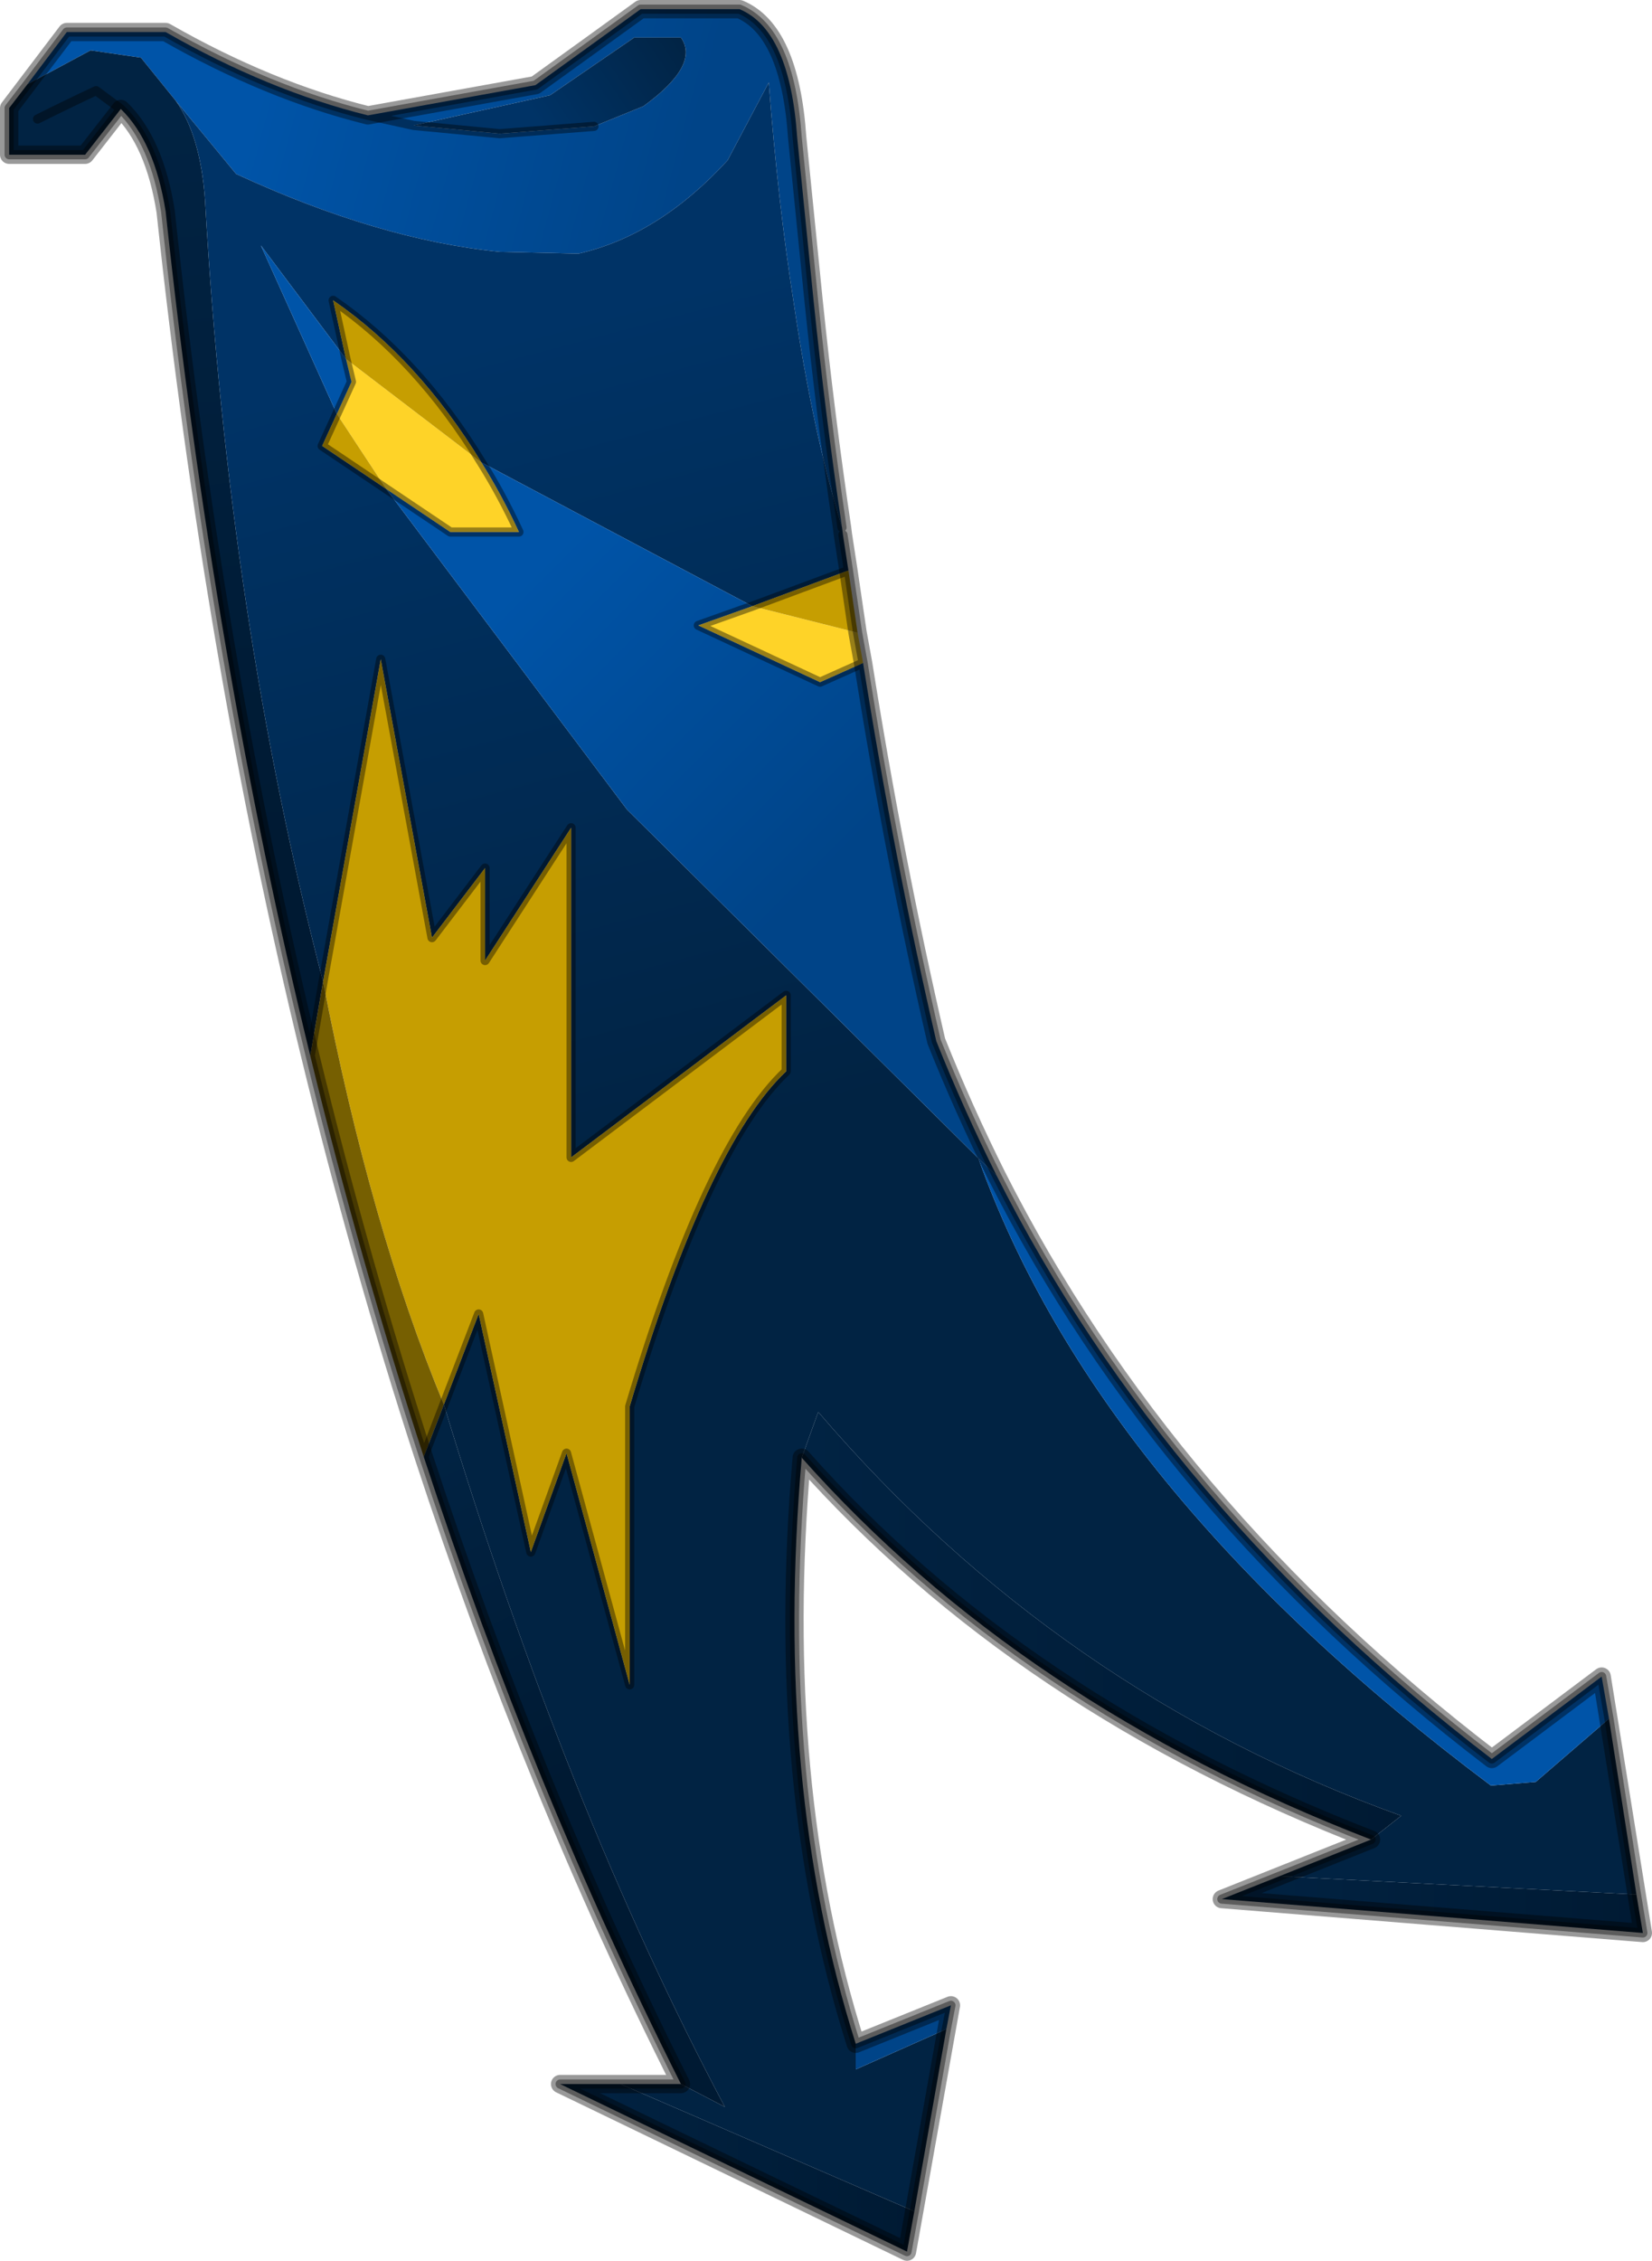 <?xml version="1.0" encoding="UTF-8" standalone="no"?>
<svg xmlns:xlink="http://www.w3.org/1999/xlink" height="123.45px" width="90.25px" xmlns="http://www.w3.org/2000/svg">
  <g transform="matrix(1.0, 0.0, 0.0, 1.0, 45.15, 61.7)">
    <path d="M-43.65 -57.1 L-41.5 -59.95 -36.1 -59.95 Q-30.5 -56.75 -25.05 -55.4 L-15.9 -57.05 Q-13.05 -59.1 -10.15 -61.2 L-4.75 -61.2 Q-2.0 -60.05 -1.6 -54.2 L-0.7 -45.25 Q-0.05 -38.95 0.85 -32.9 -0.75 -38.1 -1.8 -45.25 -2.65 -50.65 -3.15 -57.2 L-5.4 -52.95 Q-9.15 -48.85 -13.55 -47.85 L-17.85 -47.95 Q-24.45 -48.6 -32.25 -52.2 L-35.55 -56.2 -37.45 -58.55 -40.2 -58.95 -43.65 -57.1 M-22.55 -54.85 L-25.05 -55.4 -22.55 -54.85 -17.85 -54.4 -12.7 -54.8 -10.0 -55.9 Q-6.9 -58.15 -7.95 -59.65 L-10.5 -59.65 -15.1 -56.5 -22.55 -54.85" fill="url(#gradient0)" fill-rule="evenodd" stroke="none"/>
    <path d="M-28.2 -4.05 Q-33.5 -25.8 -36.1 -50.15 -36.7 -53.95 -38.55 -55.75 L-40.5 -53.25 -44.65 -53.25 -44.65 -55.8 -43.65 -57.1 -40.2 -58.95 -37.45 -58.55 -35.55 -56.2 Q-34.2 -54.3 -33.95 -50.8 -32.65 -27.85 -27.5 -8.1 L-28.2 -4.05 M-38.55 -55.75 L-39.9 -56.75 Q-41.5 -56.0 -43.1 -55.2 -41.5 -56.0 -39.9 -56.75 L-38.55 -55.75" fill="url(#gradient1)" fill-rule="evenodd" stroke="none"/>
    <path d="M42.75 32.15 L44.25 41.75 24.75 40.75 29.75 38.75 31.4 37.45 Q12.65 30.7 -0.45 15.4 L-1.35 17.9 Q-2.9 35.7 1.6 49.9 L1.6 51.3 6.55 49.1 4.8 59.05 -11.25 52.1 -7.95 52.1 -5.55 53.35 Q-14.25 36.95 -20.9 15.0 L-19.0 10.05 -16.15 23.05 -14.2 17.65 -10.75 30.3 -10.75 15.1 Q-6.5 0.85 -2.2 -3.2 L-2.2 -7.35 -13.95 1.5 -13.95 -16.5 -18.65 -9.25 -18.65 -14.3 -21.55 -10.5 -24.35 -25.7 -27.5 -8.1 Q-32.65 -27.85 -33.95 -50.8 -34.2 -54.3 -35.55 -56.2 L-32.25 -52.2 Q-24.45 -48.6 -17.85 -47.95 L-13.55 -47.85 Q-9.15 -48.85 -5.4 -52.95 L-3.15 -57.2 Q-2.65 -50.65 -1.8 -45.25 -0.75 -38.1 0.85 -32.9 L0.9 -32.5 1.2 -30.55 -4.05 -28.6 -18.85 -36.45 Q-22.3 -42.1 -26.95 -45.3 L-26.25 -42.1 -30.9 -48.3 -26.75 -39.1 -27.55 -37.35 -24.05 -35.0 -10.9 -17.5 8.3 1.55 Q14.75 19.65 36.3 35.8 L38.75 35.6 42.75 32.15" fill="url(#gradient2)" fill-rule="evenodd" stroke="none"/>
    <path d="M-22.55 -54.85 L-15.1 -56.5 -10.5 -59.65 -7.95 -59.65 Q-6.9 -58.15 -10.0 -55.9 L-12.7 -54.8 -17.85 -54.4 -22.55 -54.85" fill="url(#gradient3)" fill-rule="evenodd" stroke="none"/>
    <path d="M2.0 -25.5 Q3.7 -14.8 6.0 -4.85 7.5 -1.1 9.3 2.5 L8.3 1.55 -10.9 -17.5 -24.05 -35.0 -20.55 -32.65 -16.8 -32.65 Q-17.75 -34.7 -18.85 -36.45 L-4.05 -28.6 -7.0 -27.55 -0.35 -24.45 2.0 -25.5" fill="url(#gradient4)" fill-rule="evenodd" stroke="none"/>
    <path d="M1.7 -27.15 L2.0 -25.5 -0.35 -24.45 -7.0 -27.55 -4.05 -28.6 1.7 -27.15 M-18.85 -36.45 Q-17.75 -34.7 -16.8 -32.65 L-20.55 -32.65 -24.05 -35.0 -26.75 -39.1 -25.95 -40.85 -26.25 -42.1 -18.85 -36.45" fill="#fed328" fill-rule="evenodd" stroke="none"/>
    <path d="M1.2 -30.55 L1.7 -27.15 -4.05 -28.6 1.2 -30.55 M-27.5 -8.1 L-24.35 -25.7 -21.55 -10.5 -18.65 -14.3 -18.65 -9.25 -13.95 -16.5 -13.95 1.5 -2.2 -7.35 -2.2 -3.2 Q-6.5 0.85 -10.75 15.1 L-10.75 30.3 -14.2 17.65 -16.15 23.05 -19.0 10.05 -20.9 15.0 Q-24.9 5.35 -27.5 -8.1 M-24.05 -35.0 L-27.55 -37.35 -26.75 -39.1 -24.05 -35.0 M-26.25 -42.1 L-26.95 -45.3 Q-22.3 -42.1 -18.85 -36.45 L-26.25 -42.1" fill="#c69e01" fill-rule="evenodd" stroke="none"/>
    <path d="M9.3 2.5 Q18.5 20.7 36.35 34.35 L42.35 29.85 42.75 32.15 38.75 35.6 36.3 35.8 Q14.75 19.65 8.3 1.55 L9.3 2.5 M-26.75 -39.1 L-30.9 -48.3 -26.25 -42.1 -25.95 -40.85 -26.75 -39.1" fill="#0054a8" fill-rule="evenodd" stroke="none"/>
    <path d="M-22.0 17.85 Q-25.45 7.25 -28.2 -4.05 L-27.5 -8.1 Q-24.9 5.35 -20.9 15.0 L-22.0 17.85" fill="#765f01" fill-rule="evenodd" stroke="none"/>
    <path d="M44.25 41.75 L44.6 43.85 21.6 42.0 24.75 40.75 44.25 41.75" fill="url(#gradient5)" fill-rule="evenodd" stroke="none"/>
    <path d="M1.6 49.9 L6.8 47.8 6.55 49.1 1.6 51.3 1.6 49.9" fill="#004488" fill-rule="evenodd" stroke="none"/>
    <path d="M29.75 38.75 Q10.6 31.35 -1.35 17.9 L-0.45 15.4 Q12.65 30.7 31.4 37.45 L29.75 38.75" fill="url(#gradient6)" fill-rule="evenodd" stroke="none"/>
    <path d="M4.8 59.05 L4.4 61.25 -14.55 52.1 -11.25 52.1 4.8 59.05" fill="url(#gradient7)" fill-rule="evenodd" stroke="none"/>
    <path d="M-7.95 52.1 Q-16.05 36.0 -22.0 17.85 L-20.9 15.0 Q-14.25 36.95 -5.55 53.35 L-7.95 52.1" fill="url(#gradient8)" fill-rule="evenodd" stroke="none"/>
    <path d="M1.2 -30.55 L1.7 -27.15 2.0 -25.5 Q3.7 -14.8 6.0 -4.85 7.5 -1.1 9.3 2.5 18.5 20.7 36.35 34.35 L42.35 29.85 42.75 32.15 44.25 41.75 44.6 43.85 21.6 42.0 24.75 40.75 29.75 38.75 Q10.6 31.35 -1.35 17.9 -2.9 35.7 1.6 49.9 L6.8 47.8 6.55 49.1 4.8 59.05 4.4 61.25 -14.55 52.1 -11.25 52.1 -7.95 52.1 Q-16.05 36.0 -22.0 17.85 -25.45 7.25 -28.2 -4.05 -33.5 -25.8 -36.1 -50.15 -36.7 -53.95 -38.55 -55.75 L-40.5 -53.25 -44.65 -53.25 -44.65 -55.8 -43.65 -57.1 -41.5 -59.95 -36.1 -59.95 Q-30.5 -56.75 -25.05 -55.4 L-15.9 -57.05 Q-13.05 -59.1 -10.15 -61.2 L-4.75 -61.2 Q-2.0 -60.05 -1.6 -54.2 L-0.7 -45.25 Q-0.05 -38.95 0.85 -32.9 M0.9 -32.5 L1.2 -30.55 -4.05 -28.6 -7.0 -27.55 -0.35 -24.45 2.0 -25.5 M-25.05 -55.4 L-22.55 -54.85 -17.85 -54.4 -12.7 -54.8 M-43.1 -55.2 Q-41.5 -56.0 -39.9 -56.75 L-38.55 -55.75 M-27.5 -8.1 L-24.35 -25.7 -21.55 -10.5 -18.65 -14.3 -18.65 -9.25 -13.95 -16.5 -13.95 1.5 -2.2 -7.35 -2.2 -3.2 Q-6.5 0.85 -10.75 15.1 L-10.75 30.3 -14.2 17.65 -16.15 23.05 -19.0 10.05 -20.9 15.0 -22.0 17.85 M-18.85 -36.45 Q-17.75 -34.7 -16.8 -32.65 L-20.55 -32.65 -24.05 -35.0 -27.55 -37.35 -26.75 -39.1 -25.95 -40.85 -26.25 -42.1 -26.95 -45.3 Q-22.3 -42.1 -18.85 -36.45 M-28.2 -4.05 L-27.5 -8.1" fill="none" stroke="#000000" stroke-linecap="round" stroke-linejoin="round" stroke-opacity="0.4" stroke-width="0.5"/>
    <path d="M6.0 -4.85 Q7.5 -1.1 9.3 2.5 18.5 20.7 36.35 34.35 L42.35 29.85 44.6 43.85 21.6 42.0 29.75 38.75 Q10.6 31.35 -1.35 17.9 -2.9 35.7 1.6 49.9 L6.8 47.8 4.4 61.25 -14.55 52.1 -7.95 52.1 Q-16.05 36.0 -22.0 17.85 -25.45 7.25 -28.2 -4.05 -33.5 -25.8 -36.1 -50.15 -36.7 -53.95 -38.55 -55.75 L-40.5 -53.25 -44.65 -53.25 -44.65 -55.8 -41.5 -59.95 -36.1 -59.95 Q-30.5 -56.75 -25.05 -55.4 L-15.9 -57.05 Q-13.05 -59.1 -10.15 -61.2 L-4.75 -61.2 Q-2.0 -60.05 -1.6 -54.2 L-0.7 -45.25 Q-0.05 -38.95 0.85 -32.9 L0.9 -32.5 1.2 -30.55 1.7 -27.15 2.0 -25.5 Q3.7 -14.8 6.0 -4.85 Z" fill="none" stroke="#000000" stroke-linecap="round" stroke-linejoin="round" stroke-opacity="0.4" stroke-width="1.0"/>
  </g>
  <defs>
    <linearGradient gradientTransform="matrix(0.014, 0.004, -0.004, 0.015, -20.15, -51.85)" gradientUnits="userSpaceOnUse" id="gradient0" spreadMethod="pad" x1="-819.2" x2="819.2">
      <stop offset="0.008" stop-color="#0054a8"/>
      <stop offset="1.0" stop-color="#004488"/>
    </linearGradient>
    <linearGradient gradientTransform="matrix(0.002, 0.025, -0.008, 7.0E-4, -36.5, -35.15)" gradientUnits="userSpaceOnUse" id="gradient1" spreadMethod="pad" x1="-819.2" x2="819.2">
      <stop offset="0.008" stop-color="#012343"/>
      <stop offset="1.0" stop-color="#001a33"/>
    </linearGradient>
    <linearGradient gradientTransform="matrix(0.007, 0.027, -0.034, 0.009, -1.95, -24.3)" gradientUnits="userSpaceOnUse" id="gradient2" spreadMethod="pad" x1="-819.2" x2="819.2">
      <stop offset="0.008" stop-color="#003366"/>
      <stop offset="1.0" stop-color="#012343"/>
    </linearGradient>
    <linearGradient gradientTransform="matrix(0.005, -0.003, 0.002, 0.003, -12.0, -57.85)" gradientUnits="userSpaceOnUse" id="gradient3" spreadMethod="pad" x1="-819.2" x2="819.2">
      <stop offset="0.008" stop-color="#003366"/>
      <stop offset="1.0" stop-color="#012343"/>
    </linearGradient>
    <linearGradient gradientTransform="matrix(0.01, 0.01, -0.006, 0.006, -6.65, -23.8)" gradientUnits="userSpaceOnUse" id="gradient4" spreadMethod="pad" x1="-819.2" x2="819.2">
      <stop offset="0.008" stop-color="#0054a8"/>
      <stop offset="1.0" stop-color="#004488"/>
    </linearGradient>
    <linearGradient gradientTransform="matrix(0.014, 0.0, 0.0, 0.002, 33.1, 42.3)" gradientUnits="userSpaceOnUse" id="gradient5" spreadMethod="pad" x1="-819.2" x2="819.2">
      <stop offset="0.008" stop-color="#012343"/>
      <stop offset="1.0" stop-color="#001a33"/>
    </linearGradient>
    <linearGradient gradientTransform="matrix(0.02, 0.0, 0.0, 0.014, 15.0, 27.05)" gradientUnits="userSpaceOnUse" id="gradient6" spreadMethod="pad" x1="-819.2" x2="819.2">
      <stop offset="0.008" stop-color="#012343"/>
      <stop offset="1.0" stop-color="#001a33"/>
    </linearGradient>
    <linearGradient gradientTransform="matrix(0.012, 0.0, 0.0, 0.006, -4.9, 56.65)" gradientUnits="userSpaceOnUse" id="gradient7" spreadMethod="pad" x1="-819.2" x2="819.2">
      <stop offset="0.008" stop-color="#012343"/>
      <stop offset="1.0" stop-color="#001a33"/>
    </linearGradient>
    <linearGradient gradientTransform="matrix(0.006, 0.01, -0.004, 0.002, -18.2, 26.9)" gradientUnits="userSpaceOnUse" id="gradient8" spreadMethod="pad" x1="-819.2" x2="819.2">
      <stop offset="0.008" stop-color="#012343"/>
      <stop offset="1.0" stop-color="#001a33"/>
    </linearGradient>
  </defs>
</svg>
